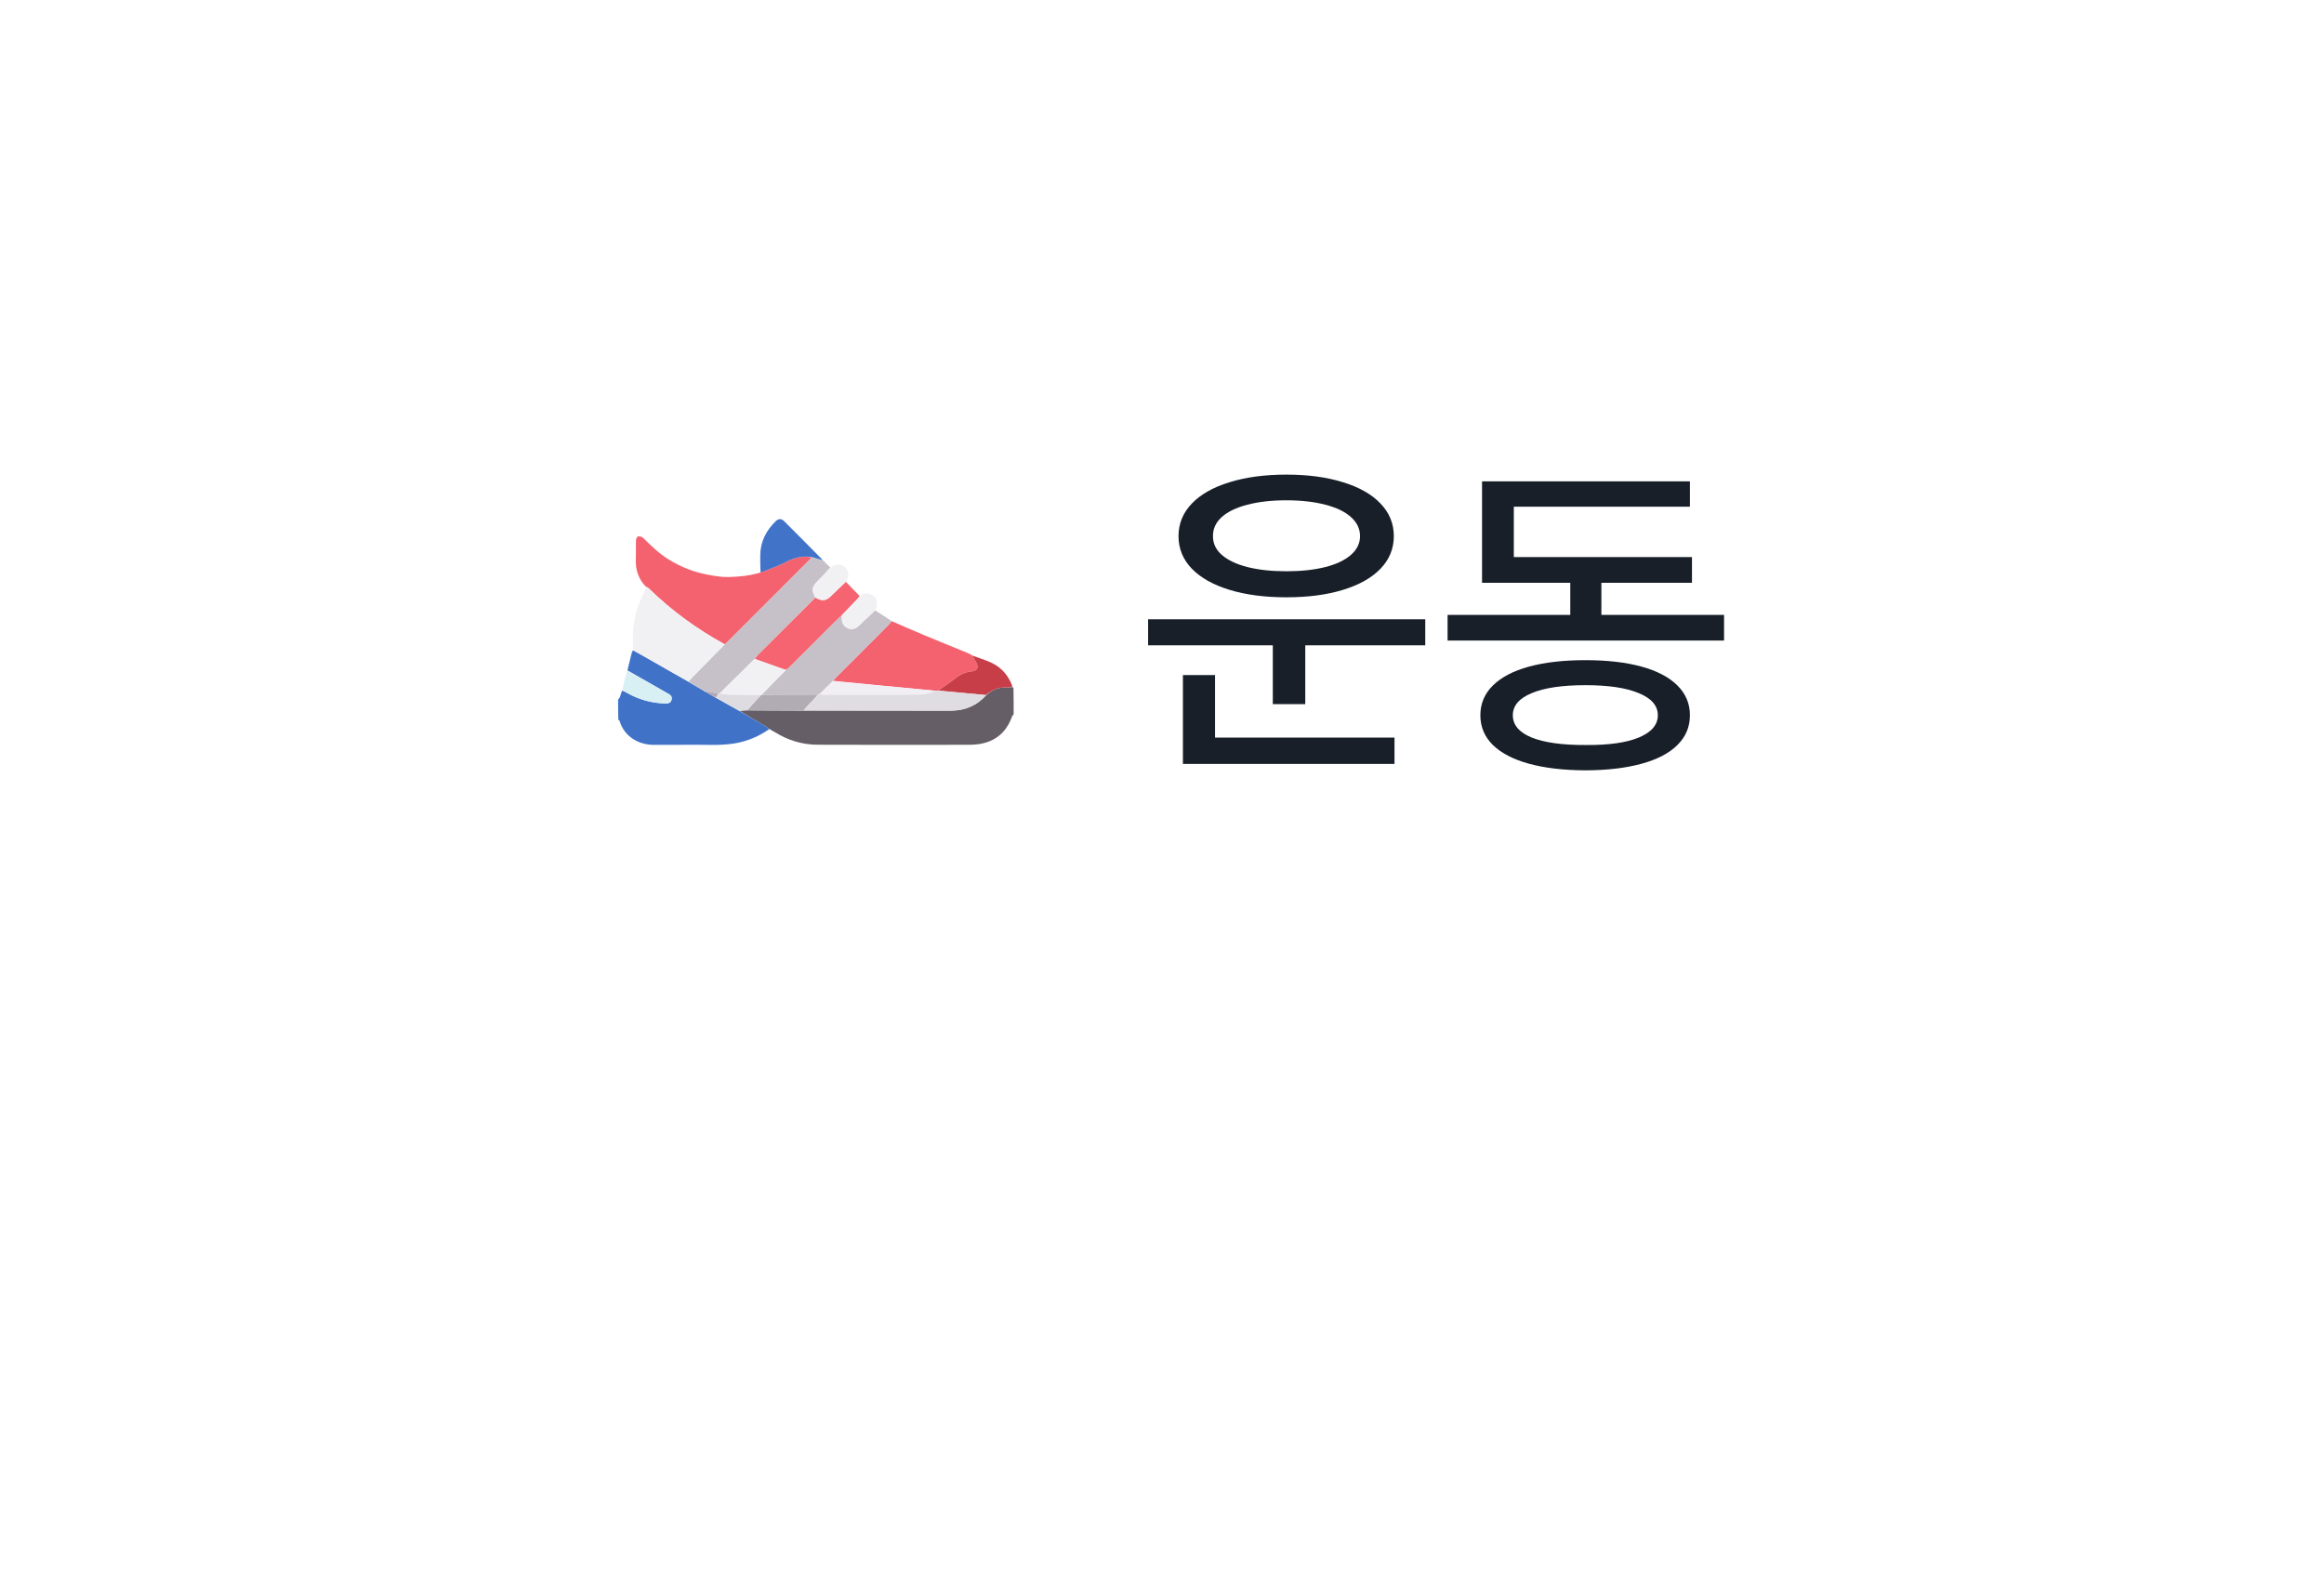 <svg width="94" height="64" viewBox="0 0 94 64" fill="none" xmlns="http://www.w3.org/2000/svg">
<g filter="url(#filter0_d_0_1)">
<path fill-rule="evenodd" clip-rule="evenodd" d="M27.5 10C18.94 10 12 16.94 12 25.5C12 34.06 18.94 41 27.5 41H42.417L46.5 50L50.583 41H66.5C75.06 41 82 34.06 82 25.5C82 16.94 75.06 10 66.5 10H27.5Z" fill="white"/>
</g>
<path d="M57.648 26.104H52.795V28.482H51.482V26.104H46.438V25.051H57.648V26.104ZM56.404 30.902H47.846V27.307H49.145V29.836H56.404V30.902ZM52.029 19.199C52.904 19.199 53.668 19.302 54.319 19.507C54.976 19.707 55.481 19.994 55.837 20.368C56.197 20.742 56.377 21.182 56.377 21.688C56.377 22.193 56.197 22.633 55.837 23.007C55.481 23.376 54.976 23.661 54.319 23.861C53.668 24.062 52.904 24.162 52.029 24.162C51.159 24.162 50.393 24.062 49.732 23.861C49.076 23.661 48.568 23.376 48.208 23.007C47.848 22.633 47.668 22.193 47.668 21.688C47.668 21.182 47.848 20.742 48.208 20.368C48.568 19.994 49.076 19.707 49.732 19.507C50.393 19.302 51.159 19.199 52.029 19.199ZM52.029 20.238C51.432 20.238 50.908 20.297 50.457 20.416C50.01 20.53 49.664 20.696 49.418 20.915C49.176 21.134 49.058 21.391 49.062 21.688C49.058 21.979 49.176 22.232 49.418 22.446C49.664 22.66 50.01 22.825 50.457 22.939C50.908 23.052 51.432 23.109 52.029 23.109C52.631 23.109 53.155 23.052 53.602 22.939C54.053 22.825 54.399 22.66 54.641 22.446C54.887 22.232 55.01 21.979 55.01 21.688C55.01 21.391 54.887 21.134 54.641 20.915C54.399 20.696 54.053 20.53 53.602 20.416C53.15 20.297 52.626 20.238 52.029 20.238ZM69.734 25.912H58.551V24.873H63.514V23.574H59.945V19.473H68.353V20.498H61.23V22.535H68.436V23.574H64.772V24.873H69.734V25.912ZM64.129 26.705C65.008 26.705 65.763 26.792 66.392 26.965C67.025 27.138 67.51 27.393 67.848 27.73C68.185 28.063 68.353 28.464 68.353 28.934C68.353 29.403 68.185 29.804 67.848 30.137C67.515 30.469 67.032 30.722 66.398 30.895C65.765 31.069 65.008 31.158 64.129 31.162C63.245 31.158 62.484 31.069 61.846 30.895C61.212 30.722 60.725 30.469 60.383 30.137C60.046 29.804 59.877 29.403 59.877 28.934C59.877 28.464 60.046 28.063 60.383 27.73C60.725 27.393 61.212 27.138 61.846 26.965C62.484 26.792 63.245 26.705 64.129 26.705ZM64.129 27.717C63.19 27.717 62.465 27.824 61.955 28.038C61.445 28.248 61.19 28.546 61.19 28.934C61.19 29.326 61.445 29.626 61.955 29.836C62.47 30.041 63.195 30.141 64.129 30.137C65.054 30.146 65.772 30.046 66.282 29.836C66.797 29.622 67.055 29.321 67.055 28.934C67.055 28.546 66.797 28.248 66.282 28.038C65.772 27.824 65.054 27.717 64.129 27.717Z" fill="#181F29"/>
<path d="M41 28.896C40.979 28.932 40.948 28.949 40.939 28.974C40.715 29.607 40.281 29.991 39.614 30.098C39.482 30.119 39.347 30.128 39.213 30.128C37.162 30.13 35.112 30.136 33.061 30.126C32.449 30.123 31.874 29.948 31.349 29.622C31.284 29.581 31.214 29.548 31.131 29.497C31.06 29.445 31.005 29.405 30.947 29.371C30.599 29.165 30.25 28.961 29.916 28.753C30.024 28.744 30.118 28.738 30.226 28.737C30.995 28.743 31.75 28.744 32.519 28.747C34.507 28.748 36.481 28.75 38.455 28.748C39.019 28.747 39.502 28.552 39.893 28.122C40.124 27.901 40.389 27.796 40.702 27.812C40.782 27.816 40.864 27.798 40.946 27.79C40.959 27.803 40.972 27.817 40.993 27.824C41 28.172 41 28.527 41 28.896Z" fill="#665E66"/>
<path d="M29.901 28.756C30.25 28.96 30.599 29.165 30.948 29.371C31.005 29.405 31.06 29.445 31.122 29.491C30.702 29.781 30.245 29.982 29.739 30.068C29.09 30.179 28.437 30.113 27.786 30.128C27.345 30.137 26.902 30.125 26.461 30.131C25.844 30.139 25.246 29.802 25.059 29.157C25.053 29.14 25.033 29.127 25.01 29.12C25 28.858 25 28.586 25 28.3C25.026 28.255 25.063 28.228 25.076 28.192C25.105 28.111 25.122 28.026 25.164 27.937C25.235 27.959 25.286 27.985 25.335 28.013C25.826 28.296 26.354 28.446 26.921 28.457C27.028 28.459 27.121 28.438 27.158 28.324C27.191 28.221 27.157 28.137 27.065 28.084C26.503 27.761 25.94 27.44 25.378 27.118C25.432 26.897 25.485 26.676 25.54 26.455C25.552 26.407 25.569 26.36 25.601 26.307C25.848 26.434 26.077 26.567 26.307 26.698C26.816 26.989 27.326 27.279 27.842 27.578C28.054 27.705 28.26 27.823 28.473 27.949C28.635 28.045 28.79 28.132 28.953 28.225C29.275 28.406 29.588 28.581 29.901 28.756Z" fill="#4073C8"/>
<path d="M26.113 23.721C25.819 23.413 25.699 23.044 25.717 22.621C25.727 22.371 25.714 22.121 25.722 21.871C25.724 21.811 25.761 21.71 25.799 21.702C25.863 21.687 25.961 21.709 26.007 21.754C26.33 22.072 26.653 22.386 27.041 22.628C27.54 22.938 28.074 23.149 28.65 23.252C28.916 23.3 29.188 23.348 29.456 23.342C29.884 23.332 30.312 23.294 30.749 23.161C31.108 23.024 31.453 22.909 31.773 22.743C32.117 22.565 32.462 22.464 32.841 22.551C31.688 23.705 30.543 24.851 29.396 25.997C29.371 26.023 29.341 26.044 29.306 26.061C28.178 25.44 27.154 24.696 26.241 23.802C26.206 23.767 26.156 23.748 26.113 23.721Z" fill="#F5626F"/>
<path d="M36.062 25.124C36.498 25.313 36.932 25.506 37.37 25.689C37.957 25.934 38.547 26.172 39.136 26.413C39.178 26.43 39.218 26.45 39.274 26.479C39.295 26.498 39.304 26.502 39.313 26.504C39.313 26.504 39.312 26.504 39.313 26.515C39.367 26.609 39.421 26.691 39.473 26.775C39.606 26.99 39.534 27.139 39.285 27.162C39.038 27.185 38.832 27.289 38.638 27.442C38.415 27.619 38.175 27.773 37.931 27.939C37.904 27.943 37.888 27.945 37.859 27.945C36.461 27.812 35.076 27.68 33.696 27.541C33.737 27.49 33.772 27.445 33.812 27.405C34.52 26.696 35.229 25.988 35.936 25.279C35.983 25.232 36.02 25.176 36.062 25.124Z" fill="#F5626F"/>
<path d="M29.314 26.068C29.342 26.044 29.371 26.023 29.396 25.997C30.543 24.851 31.688 23.704 32.852 22.55C33.01 22.586 33.15 22.631 33.29 22.675C33.29 22.675 33.297 22.675 33.294 22.688C33.321 22.721 33.35 22.74 33.38 22.759C33.445 22.82 33.51 22.88 33.583 22.955C33.423 23.143 33.256 23.319 33.086 23.491C32.836 23.744 32.817 23.846 32.968 24.168C32.194 24.951 31.423 25.724 30.653 26.497C30.607 26.544 30.571 26.601 30.52 26.658C30.048 27.12 29.586 27.578 29.116 28.039C29.093 28.051 29.078 28.059 29.051 28.062C28.849 28.019 28.657 27.98 28.466 27.941C28.26 27.823 28.054 27.705 27.849 27.57C27.973 27.427 28.097 27.301 28.221 27.176C28.585 26.806 28.95 26.437 29.314 26.068Z" fill="#C6C1C8"/>
<path d="M29.306 26.061C28.95 26.437 28.585 26.806 28.221 27.176C28.097 27.302 27.973 27.427 27.842 27.561C27.326 27.279 26.816 26.989 26.307 26.698C26.077 26.567 25.848 26.434 25.609 26.299C25.544 25.454 25.67 24.65 26.082 23.902C26.107 23.856 26.111 23.797 26.119 23.733C26.156 23.748 26.206 23.767 26.241 23.801C27.154 24.696 28.178 25.44 29.306 26.061Z" fill="#F1F1F4"/>
<path d="M36.056 25.115C36.02 25.176 35.983 25.232 35.936 25.279C35.229 25.988 34.52 26.696 33.812 27.405C33.772 27.445 33.737 27.49 33.687 27.549C33.502 27.733 33.331 27.901 33.151 28.072C33.127 28.083 33.112 28.091 33.081 28.099C32.316 28.099 31.565 28.099 30.82 28.09C31.144 27.756 31.463 27.431 31.793 27.102C31.849 27.058 31.898 27.019 31.942 26.975C32.54 26.378 33.138 25.779 33.736 25.182C33.843 25.076 33.953 24.974 34.061 24.883C34.02 25.14 34.086 25.304 34.267 25.401C34.434 25.491 34.607 25.449 34.782 25.276C34.834 25.224 34.884 25.172 34.937 25.122C35.09 24.977 35.246 24.834 35.4 24.69C35.617 24.829 35.834 24.968 36.056 25.115Z" fill="#C6C1C8"/>
<path d="M34.061 24.87C33.953 24.974 33.842 25.076 33.736 25.182C33.137 25.779 32.54 26.378 31.941 26.975C31.898 27.019 31.849 27.058 31.781 27.098C31.349 26.949 30.939 26.801 30.529 26.654C30.57 26.601 30.607 26.544 30.653 26.497C31.423 25.724 32.194 24.951 32.978 24.172C33.248 24.331 33.401 24.315 33.617 24.105C33.815 23.914 34.014 23.725 34.213 23.536C34.396 23.722 34.579 23.908 34.769 24.109C34.739 24.166 34.704 24.209 34.664 24.25C34.464 24.457 34.263 24.663 34.061 24.87Z" fill="#F56470"/>
<path d="M33.288 22.665C33.15 22.631 33.01 22.586 32.859 22.542C32.462 22.464 32.118 22.565 31.773 22.743C31.453 22.909 31.108 23.023 30.762 23.159C30.75 22.933 30.751 22.71 30.75 22.486C30.748 21.926 30.981 21.47 31.373 21.086C31.491 20.971 31.605 20.971 31.724 21.089C32.246 21.61 32.766 22.133 33.288 22.665Z" fill="#4173C8"/>
<path d="M37.942 27.936C38.175 27.773 38.415 27.619 38.638 27.443C38.832 27.29 39.038 27.185 39.285 27.162C39.535 27.139 39.606 26.99 39.473 26.775C39.421 26.691 39.368 26.609 39.314 26.515C39.535 26.587 39.757 26.67 39.978 26.755C40.428 26.93 40.74 27.246 40.924 27.691C40.933 27.714 40.935 27.74 40.943 27.777C40.865 27.798 40.783 27.816 40.702 27.812C40.389 27.796 40.125 27.901 39.881 28.115C39.222 28.055 38.582 27.996 37.942 27.936Z" fill="#C73E48"/>
<path d="M25.366 27.125C25.94 27.44 26.503 27.761 27.065 28.084C27.157 28.137 27.191 28.221 27.158 28.324C27.12 28.438 27.028 28.459 26.921 28.457C26.354 28.446 25.826 28.296 25.335 28.013C25.286 27.985 25.235 27.959 25.174 27.928C25.227 27.66 25.291 27.397 25.366 27.125Z" fill="#D8F0F4"/>
<path d="M34.061 24.883C34.263 24.664 34.464 24.457 34.665 24.25C34.704 24.21 34.74 24.166 34.779 24.114C34.954 23.974 35.136 23.969 35.312 24.085C35.487 24.201 35.528 24.415 35.406 24.68C35.246 24.834 35.09 24.977 34.937 25.122C34.884 25.172 34.834 25.225 34.782 25.276C34.607 25.449 34.434 25.491 34.267 25.401C34.086 25.304 34.02 25.14 34.061 24.883Z" fill="#F1F1F4"/>
<path d="M34.219 23.525C34.015 23.725 33.815 23.914 33.617 24.105C33.401 24.315 33.248 24.331 32.982 24.162C32.817 23.846 32.836 23.744 33.086 23.491C33.256 23.319 33.423 23.143 33.593 22.958C33.748 22.823 34.014 22.805 34.141 22.912C34.34 23.079 34.365 23.258 34.219 23.525Z" fill="#F1F1F4"/>
<path d="M33.377 22.749C33.35 22.74 33.321 22.721 33.294 22.692C33.323 22.701 33.348 22.72 33.377 22.749Z" fill="#4173C8"/>
<path d="M39.312 26.496C39.303 26.503 39.295 26.498 39.284 26.485C39.29 26.482 39.3 26.485 39.312 26.496Z" fill="#C73E48"/>
<path d="M37.931 27.939C38.582 27.996 39.222 28.055 39.873 28.121C39.503 28.552 39.019 28.747 38.455 28.747C36.481 28.749 34.508 28.748 32.522 28.736C32.545 28.682 32.577 28.636 32.615 28.596C32.775 28.429 32.936 28.264 33.096 28.098C33.112 28.091 33.127 28.083 33.161 28.078C33.221 28.087 33.262 28.098 33.303 28.098C34.621 28.098 35.94 28.105 37.258 28.091C37.464 28.089 37.668 27.998 37.873 27.948C37.888 27.945 37.904 27.943 37.931 27.939Z" fill="#DFDDE2"/>
<path d="M33.081 28.099C32.936 28.264 32.774 28.43 32.615 28.596C32.577 28.637 32.545 28.683 32.507 28.736C31.75 28.744 30.995 28.743 30.229 28.728C30.409 28.511 30.599 28.308 30.796 28.104C30.802 28.103 30.814 28.099 30.814 28.099C31.565 28.099 32.316 28.099 33.081 28.099Z" fill="#B1ABB4"/>
<path d="M30.789 28.105C30.599 28.308 30.409 28.511 30.215 28.722C30.118 28.738 30.024 28.744 29.916 28.753C29.588 28.581 29.275 28.406 28.956 28.216C28.988 28.157 29.025 28.112 29.063 28.067C29.078 28.059 29.093 28.051 29.126 28.046C29.245 28.066 29.347 28.095 29.449 28.096C29.896 28.104 30.343 28.103 30.789 28.105Z" fill="#DEDCE1"/>
<path d="M29.051 28.063C29.025 28.112 28.988 28.157 28.948 28.211C28.79 28.133 28.635 28.045 28.473 27.95C28.657 27.98 28.849 28.019 29.051 28.063Z" fill="#B0A7B3"/>
<path d="M37.859 27.946C37.668 27.998 37.464 28.09 37.258 28.092C35.94 28.105 34.621 28.099 33.303 28.098C33.262 28.098 33.221 28.088 33.169 28.076C33.331 27.901 33.503 27.733 33.683 27.557C35.076 27.681 36.461 27.812 37.859 27.946Z" fill="#F1EFF3"/>
<path d="M30.795 28.104C30.342 28.103 29.895 28.104 29.449 28.096C29.347 28.095 29.245 28.066 29.134 28.042C29.586 27.578 30.048 27.12 30.52 26.658C30.939 26.801 31.349 26.949 31.771 27.102C31.463 27.431 31.144 27.756 30.819 28.09C30.814 28.099 30.802 28.102 30.795 28.104Z" fill="#F1F0F3"/>
<defs>
<filter id="filter0_d_0_1" x="0" y="0" width="94" height="64" filterUnits="userSpaceOnUse" color-interpolation-filters="sRGB">
<feFlood flood-opacity="0" result="BackgroundImageFix"/>
<feColorMatrix in="SourceAlpha" type="matrix" values="0 0 0 0 0 0 0 0 0 0 0 0 0 0 0 0 0 0 127 0" result="hardAlpha"/>
<feOffset dy="2"/>
<feGaussianBlur stdDeviation="6"/>
<feComposite in2="hardAlpha" operator="out"/>
<feColorMatrix type="matrix" values="0 0 0 0 0 0 0 0 0 0 0 0 0 0 0 0 0 0 0.07 0"/>
<feBlend mode="normal" in2="BackgroundImageFix" result="effect1_dropShadow_0_1"/>
<feBlend mode="normal" in="SourceGraphic" in2="effect1_dropShadow_0_1" result="shape"/>
</filter>
</defs>
</svg>
